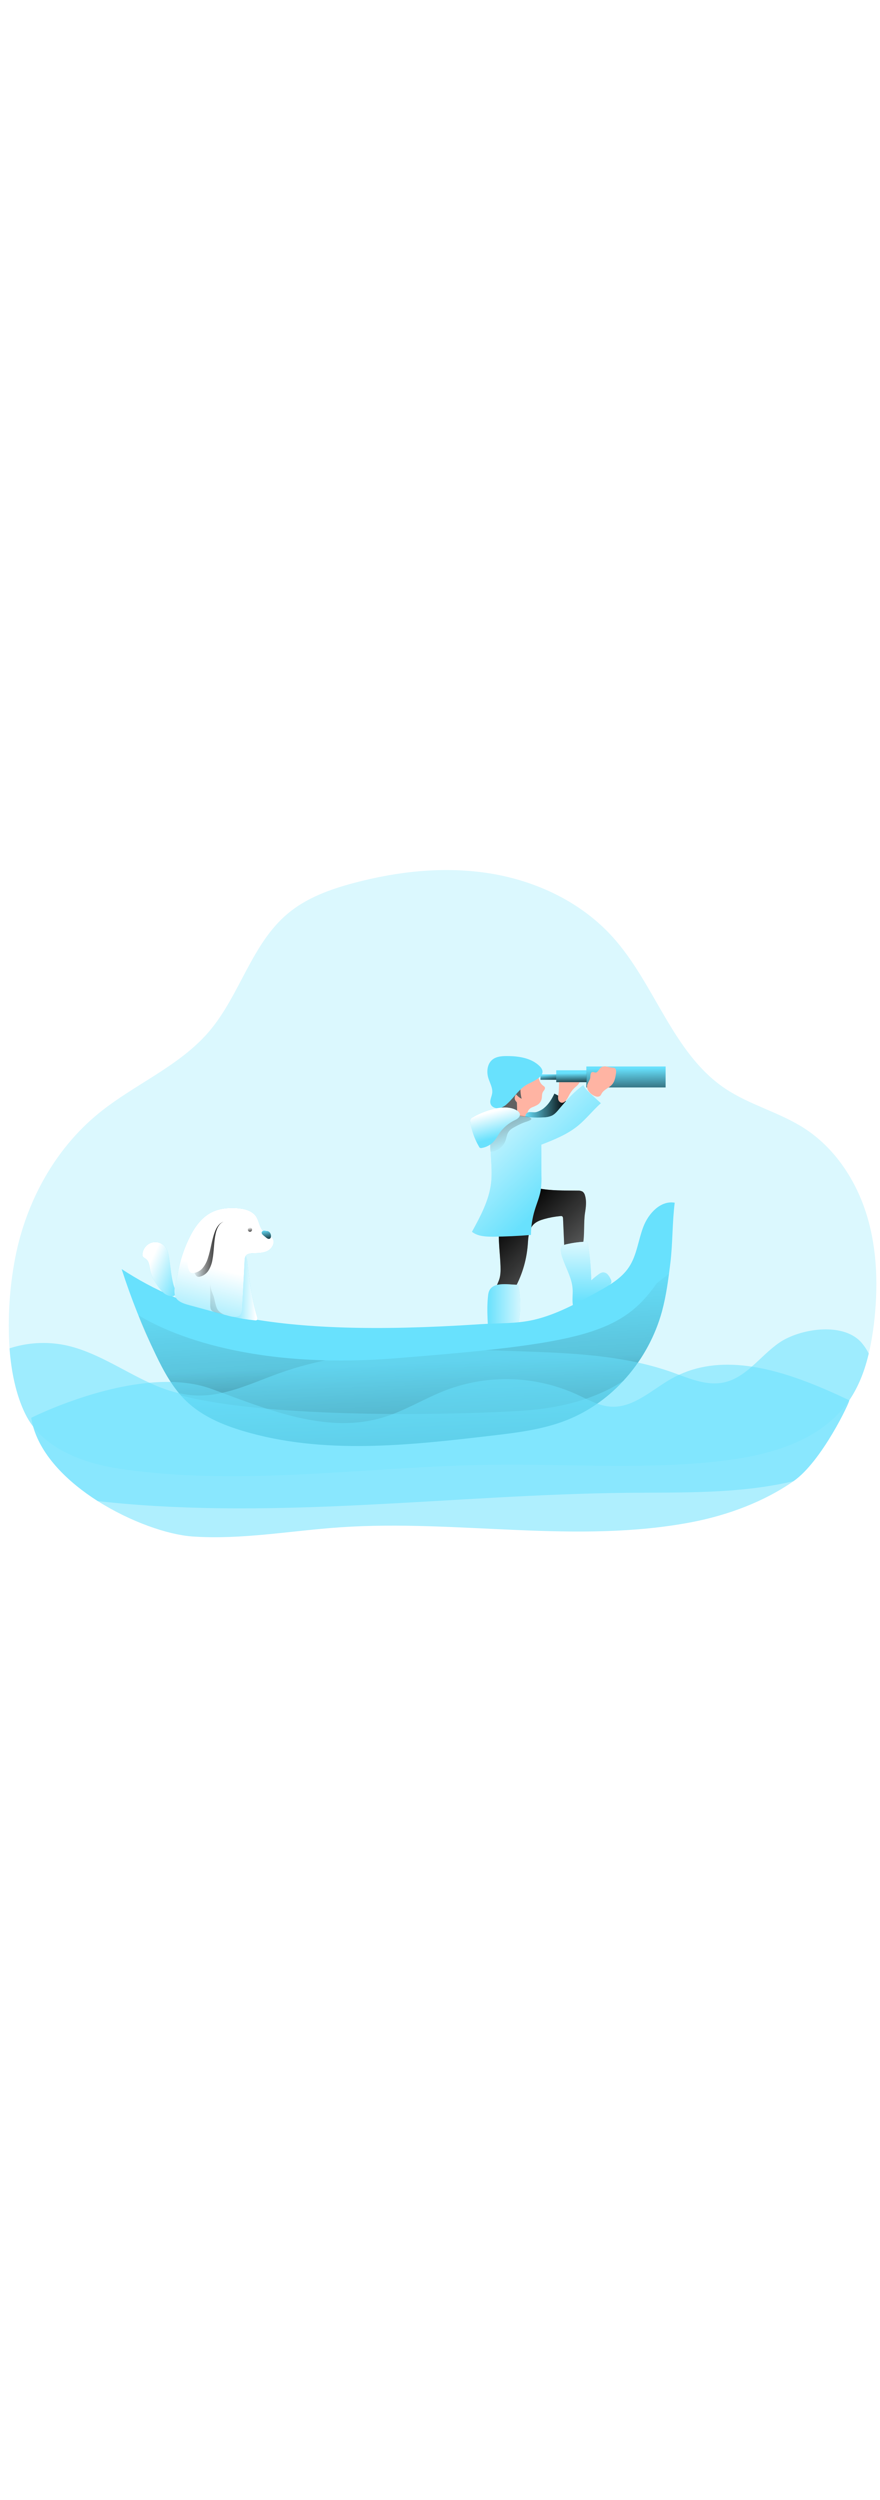 <svg id="_0198_adventure_1" xmlns="http://www.w3.org/2000/svg" xmlns:xlink="http://www.w3.org/1999/xlink" viewBox="0 0 500 500" data-imageid="adventure-1-70" imageName="Adventure 1" class="illustrations_image" style="width: 176px;"><defs><style>.cls-1_adventure-1-70{fill:url(#linear-gradient);}.cls-1_adventure-1-70,.cls-2_adventure-1-70,.cls-3_adventure-1-70,.cls-4_adventure-1-70,.cls-5_adventure-1-70,.cls-6_adventure-1-70,.cls-7_adventure-1-70,.cls-8_adventure-1-70,.cls-9_adventure-1-70,.cls-10_adventure-1-70,.cls-11_adventure-1-70,.cls-12_adventure-1-70,.cls-13_adventure-1-70,.cls-14_adventure-1-70,.cls-15_adventure-1-70,.cls-16_adventure-1-70,.cls-17_adventure-1-70,.cls-18_adventure-1-70,.cls-19_adventure-1-70,.cls-20_adventure-1-70,.cls-21_adventure-1-70,.cls-22_adventure-1-70,.cls-23_adventure-1-70,.cls-24_adventure-1-70,.cls-25_adventure-1-70,.cls-26_adventure-1-70{stroke-width:0px;}.cls-2_adventure-1-70{fill:url(#linear-gradient-11-adventure-1-70);}.cls-3_adventure-1-70{fill:url(#linear-gradient-12-adventure-1-70);}.cls-4_adventure-1-70{fill:url(#linear-gradient-13-adventure-1-70);}.cls-5_adventure-1-70{fill:url(#linear-gradient-10-adventure-1-70);}.cls-6_adventure-1-70{fill:url(#linear-gradient-17-adventure-1-70);}.cls-7_adventure-1-70{fill:url(#linear-gradient-16-adventure-1-70);}.cls-8_adventure-1-70{fill:url(#linear-gradient-19-adventure-1-70);}.cls-9_adventure-1-70{fill:url(#linear-gradient-15-adventure-1-70);}.cls-10_adventure-1-70{fill:url(#linear-gradient-18-adventure-1-70);}.cls-11_adventure-1-70{fill:url(#linear-gradient-14-adventure-1-70);}.cls-12_adventure-1-70{fill:url(#linear-gradient-20-adventure-1-70);}.cls-13_adventure-1-70{opacity:.53;}.cls-13_adventure-1-70,.cls-22_adventure-1-70{isolation:isolate;}.cls-13_adventure-1-70,.cls-22_adventure-1-70,.cls-26_adventure-1-70{fill:#68e1fd;}.cls-14_adventure-1-70{fill:url(#linear-gradient-4-adventure-1-70);}.cls-15_adventure-1-70{fill:url(#linear-gradient-2-adventure-1-70);}.cls-16_adventure-1-70{fill:url(#linear-gradient-3-adventure-1-70);}.cls-17_adventure-1-70{fill:url(#linear-gradient-8-adventure-1-70);}.cls-18_adventure-1-70{fill:url(#linear-gradient-9-adventure-1-70);}.cls-19_adventure-1-70{fill:url(#linear-gradient-7-adventure-1-70);}.cls-20_adventure-1-70{fill:url(#linear-gradient-5-adventure-1-70);}.cls-21_adventure-1-70{fill:url(#linear-gradient-6-adventure-1-70);}.cls-22_adventure-1-70{opacity:.24;}.cls-23_adventure-1-70{fill:#606161;}.cls-24_adventure-1-70{fill:#fff;}.cls-25_adventure-1-70{fill:#ffb4a3;}</style><linearGradient id="linear-gradient-adventure-1-70" x1="325.1" y1="2864.91" x2="356.44" y2="2864.91" gradientTransform="translate(-48.19 3019.54) scale(1 -1)" gradientUnits="userSpaceOnUse"><stop offset="0" stop-color="#010101" stop-opacity="0"/><stop offset=".95" stop-color="#010101"/></linearGradient><linearGradient id="linear-gradient-2-adventure-1-70" x1="370.66" y1="2758.39" x2="336.64" y2="2794.16" xlink:href="#linear-gradient-adventure-1-70"/><linearGradient id="linear-gradient-3-adventure-1-70" x1="381.01" y1="2740.58" x2="381.57" y2="2786.25" gradientTransform="translate(-48.19 3019.54) scale(1 -1)" gradientUnits="userSpaceOnUse"><stop offset="0" stop-color="#fff" stop-opacity="0"/><stop offset=".95" stop-color="#fff"/></linearGradient><linearGradient id="linear-gradient-4-adventure-1-70" x1="325.1" y1="2732.43" x2="353.04" y2="2732.43" xlink:href="#linear-gradient-3-adventure-1-70"/><linearGradient id="linear-gradient-5-adventure-1-70" x1="346.64" y1="2848.73" x2="371.2" y2="2848.73" xlink:href="#linear-gradient-adventure-1-70"/><linearGradient id="linear-gradient-6-adventure-1-70" x1="342.73" y1="2869.31" x2="343.25" y2="2864.61" gradientTransform="translate(-31 3019.63) scale(1 -1)" xlink:href="#linear-gradient-adventure-1-70"/><linearGradient id="linear-gradient-7-adventure-1-70" x1="355.63" y1="2870.1" x2="355.74" y2="2862.26" gradientTransform="translate(-31 3019.63) scale(1 -1)" xlink:href="#linear-gradient-adventure-1-70"/><linearGradient id="linear-gradient-8-adventure-1-70" x1="386.59" y1="2872.91" x2="386.9" y2="2848.46" gradientTransform="translate(-31 3019.63) scale(1 -1)" xlink:href="#linear-gradient-adventure-1-70"/><linearGradient id="linear-gradient-9-adventure-1-70" x1="365.54" y1="2803.71" x2="304.82" y2="2865.53" xlink:href="#linear-gradient-3-adventure-1-70"/><linearGradient id="linear-gradient-10-adventure-1-70" x1="340.75" y1="2829.4" x2="318.05" y2="2883.01" xlink:href="#linear-gradient-adventure-1-70"/><linearGradient id="linear-gradient-11-adventure-1-70" x1="332.18" y1="2833.8" x2="328.21" y2="2849.05" xlink:href="#linear-gradient-3-adventure-1-70"/><linearGradient id="linear-gradient-12-adventure-1-70" x1="279.74" y1="2704.98" x2="285.31" y2="2565.17" xlink:href="#linear-gradient-adventure-1-70"/><linearGradient id="linear-gradient-13-adventure-1-70" x1="276.86" y1="2755.59" x2="300.25" y2="2346.2" xlink:href="#linear-gradient-adventure-1-70"/><linearGradient id="linear-gradient-14-adventure-1-70" x1="177.97" y1="2748.85" x2="194.48" y2="2748.85" xlink:href="#linear-gradient-3-adventure-1-70"/><linearGradient id="linear-gradient-15-adventure-1-70" x1="162.99" y1="2711.64" x2="175.25" y2="2760.65" xlink:href="#linear-gradient-3-adventure-1-70"/><linearGradient id="linear-gradient-16-adventure-1-70" x1="157.51" y1="2769.96" x2="174.96" y2="2769.96" xlink:href="#linear-gradient-adventure-1-70"/><linearGradient id="linear-gradient-17-adventure-1-70" x1="153.55" y1="2753.02" x2="132.38" y2="2762.76" xlink:href="#linear-gradient-3-adventure-1-70"/><linearGradient id="linear-gradient-18-adventure-1-70" x1="199.11" y1="2780.97" x2="200.36" y2="2773.59" xlink:href="#linear-gradient-adventure-1-70"/><linearGradient id="linear-gradient-19-adventure-1-70" x1="172.8" y1="2782.49" x2="173.39" y2="2779" gradientTransform="translate(-31 3019.63) scale(1 -1)" xlink:href="#linear-gradient-adventure-1-70"/><linearGradient id="linear-gradient-20-adventure-1-70" x1="178.36" y1="2748.37" x2="92.82" y2="2675.3" xlink:href="#linear-gradient-adventure-1-70"/></defs><path id="background_adventure-1-70" class="cls-22_adventure-1-70 targetColor" d="M496.52,292.12c-.66,5.62-1.63,11.2-2.9,16.71-2.23,9.46-5.67,18.57-11.07,26.52-.57.83-1.16,1.66-1.78,2.46-16.07,21.22-44.22,28.88-70.62,32-43.38,5.13-87.27,1.6-130.95,2.2-70.09.92-140.56,12.43-209.97,2.46-18.01-2.55-38.81-9.14-50.41-24.18-1.75-2.28-3.26-4.72-4.51-7.3-5.19-10.65-7.89-23.68-8.9-37.12-1.13-17.34-.02-34.75,3.3-51.81,6.17-31.51,22.43-61.42,47.33-81.72,20.32-16.59,45.99-26.73,62.93-46.73,17.43-20.56,23.95-49.64,44.66-66.89,10.65-8.89,24.09-13.74,37.51-17.3,25.34-6.74,52.04-9.58,77.89-5.3,25.84,4.28,50.92,16.15,68.61,35.52,24.42,26.68,34.24,66.23,64.21,86.49,13.98,9.44,31.01,13.56,45.19,22.73,17.43,11.27,29.5,29.7,35.52,49.56,6.02,19.86,6.43,41.1,3.97,61.72Z" style="fill: rgb(104, 225, 253);"/><g id="character_adventure-1-70"><path class="cls-25_adventure-1-70" d="M305.28,151.51c-1.83-1.58-3.86-3.23-6.27-3.4-2.27-.16-4.51,1.1-6.06,2.8-1.46,1.79-2.63,3.78-3.49,5.92-.8,1.53-1.36,3.16-1.66,4.86-.33,2.55.5,5.09.71,7.65.11,1.42.05,2.91.64,4.2.75,1.47,2.12,2.52,3.73,2.87,1.6.33,3.25.27,4.81-.2.57-.1,1.09-.36,1.52-.76.94-1.02.28-2.68.64-4.02.43-1.16,1.34-2.07,2.49-2.51,1.14-.43,2.24-.95,3.29-1.57,1.1-.78,1.87-1.96,2.14-3.28.26-1.29.05-2.71.69-3.86.26-.47.64-.86.91-1.33.31-.45.36-1.02.12-1.52-.2-.27-.46-.49-.76-.66-1.23-.87-2.09-2.17-2.41-3.64-.12-.64-.49-1.21-1.04-1.57Z"/><path class="cls-23_adventure-1-70" d="M296.37,164.06c-1.2-.6-2.26-1.45-3.11-2.49-1.05,1.08-1.1,2.79-.11,3.93.2.17.36.38.48.61.05.16.08.33.08.5l.14,5.1c0,.67-.19,1.58-.86,1.56-.25-.04-.48-.14-.67-.31-1.06-.72-2.31-1.14-3.59-1.21-.43.01-.85-.05-1.26-.17-.37-.18-.7-.44-.96-.76l-2.12-2.2c-.29-.26-.52-.58-.67-.95-.09-.38-.09-.78,0-1.16l.76-5.23c.1-1.05.34-2.08.72-3.07.38-.78.89-1.49,1.52-2.1,1.45-1.52,3.5-2.63,5.57-2.33,1.95.3,3.41,1.96,3.43,3.94-.09,2.14.14,4.27.67,6.34Z"/><path class="cls-26_adventure-1-70 targetColor" d="M289.1,139.8c-3.29-.06-6.89,0-9.42,2.1-2.91,2.44-3.32,6.89-2.18,10.52.88,2.79,2.54,5.51,2.16,8.41-.27,2.1-1.6,4.2-.89,6.19.62,1.74,2.69,2.64,4.55,2.43,1.83-.34,3.52-1.22,4.83-2.55,4.08-3.63,6.94-8.78,11.83-11.24,3.58-1.81,11.73-5.06,6.64-10.13-4.55-4.53-11.46-5.63-17.52-5.74Z" style="fill: rgb(104, 225, 253);"/><path class="cls-1_adventure-1-70" d="M289.1,139.8c-3.29-.06-6.89,0-9.42,2.1-2.91,2.44-3.32,6.89-2.18,10.52.88,2.79,2.54,5.51,2.16,8.41-.27,2.1-1.6,4.2-.89,6.19.62,1.74,2.69,2.64,4.55,2.43,1.83-.34,3.52-1.22,4.83-2.55,4.08-3.63,6.94-8.78,11.83-11.24,3.58-1.81,11.73-5.06,6.64-10.13-4.55-4.53-11.46-5.63-17.52-5.74Z"/><path class="cls-23_adventure-1-70" d="M328.27,216.24c.99-.09,1.99.13,2.85.64.63.55,1.07,1.27,1.26,2.08.99,3.23.54,6.71,0,10.04-.8,4.97-.1,12.97-1.21,17.87-.36,1.6-2.49.25-3.79,1.28-1.82,1.46-4.49.94-6.71,1.67l-.76-17.59c0-.55-.11-1.21-.61-1.45-.26-.11-.55-.14-.83-.08-3.14.27-6.24.83-9.27,1.69-2.19.62-4.42,1.44-6.02,3.03-2.92,2.94-3.03,7.58-3.33,11.68-.72,9.17-3.49,18.05-8.1,26.01-3.29,0-6.57-.38-9.78-1.11-.05-1.63.86-3.11,1.44-4.63,1.02-2.63,1.06-5.52.96-8.33-.21-6.26-1.09-12.5-.95-18.77.14-6.27,1.39-12.71,4.99-17.84,3.79-5.36,10.52-8.92,17.1-7.58,7.53,1.55,15.08,1.28,22.74,1.38Z"/><path class="cls-15_adventure-1-70" d="M328.27,216.24c.99-.09,1.99.13,2.85.64.63.55,1.07,1.27,1.26,2.08.99,3.23.54,6.71,0,10.04-.8,4.97-.23,13.94-1.36,18.84-.36,1.6-2.34-.72-3.62.31-1.82,1.46-4.49.94-6.71,1.67l-.76-17.59c0-.55-.11-1.21-.61-1.45-.26-.11-.55-.14-.83-.08-3.14.27-6.24.83-9.27,1.69-2.19.62-4.42,1.44-6.02,3.03-2.92,2.94-3.03,7.58-3.33,11.68-.72,9.17-3.49,18.05-8.1,26.01-3.29,0-6.57-.38-9.78-1.11-.05-1.63.86-3.11,1.44-4.63,1.02-2.63,1.06-5.52.96-8.33-.21-6.26-1.09-12.5-.95-18.77.14-6.27,1.39-12.71,4.99-17.84,3.79-5.36,10.52-8.92,17.1-7.58,7.51,1.55,15.05,1.28,22.71,1.38Z"/><path class="cls-26_adventure-1-70 targetColor" d="M332.11,245.26c.35-.05.71-.01,1.04.11.64.3.84,1.1.96,1.8,1.11,6.63,1.72,13.33,1.83,20.05,1.35-1.26,2.78-2.42,4.28-3.49.63-.52,1.38-.87,2.18-1.03,1.07-.07,2.12.35,2.84,1.14.71.79,1.29,1.69,1.7,2.67.38.59.52,1.29.4,1.98-.18.45-.47.84-.85,1.14-6.06,5.5-13.12,9.78-20.8,12.61-.82-3.4-.09-6.98-.36-10.46-.39-5.21-2.92-9.92-4.76-14.71-.83-2.19-1.86-4.71-1.86-7.1,0-2.1,1.3-2.85,3.19-3.28,3.35-.76,6.75-1.24,10.18-1.42Z" style="fill: rgb(104, 225, 253);"/><path class="cls-26_adventure-1-70 targetColor" d="M294.34,269.74c1.46,6.57,1.65,13.35.55,19.99-.3,1.78-.52,3.99.97,5.01,1.08.76,2.54.43,3.85.55,3.21.41,5.49,3.32,5.11,6.53-.04.48-.25.93-.6,1.27-.39.26-.84.4-1.31.39-7.65.74-15.33,1.2-23.03,1.37-.7,0-1.52-.04-1.89-.63-.16-.31-.23-.66-.21-1.01-.33-9.04-1.52-18.94-.39-27.91.99-7.99,11.2-5.58,16.96-5.55Z" style="fill: rgb(104, 225, 253);"/><path class="cls-16_adventure-1-70" d="M332.11,245.26c.35-.05.71-.01,1.04.11.64.3.84,1.1.96,1.8,1.11,6.63,1.72,13.33,1.83,20.05,1.35-1.26,2.78-2.42,4.28-3.49.63-.52,1.38-.87,2.18-1.03,1.07-.07,2.12.35,2.84,1.14.71.79,1.29,1.69,1.7,2.67.38.59.52,1.29.4,1.98-.18.45-.47.84-.85,1.14-6.06,5.5-13.12,9.78-20.8,12.61-.82-3.4-.09-6.98-.36-10.46-.39-5.21-2.92-9.92-4.76-14.71-.83-2.19-1.86-4.71-1.86-7.1,0-2.1,1.3-2.85,3.19-3.28,3.35-.76,6.75-1.24,10.18-1.42Z"/><path class="cls-14_adventure-1-70" d="M294.34,269.74c1.46,6.57,1.65,13.35.55,19.99-.3,1.78-.52,3.99.97,5.01,1.08.76,2.54.43,3.85.55,3.21.41,5.49,3.32,5.11,6.53-.04.48-.25.93-.6,1.27-.39.26-.84.4-1.31.39-7.65.74-15.33,1.2-23.03,1.37-.7,0-1.52-.04-1.89-.63-.16-.31-.23-.66-.21-1.01-.33-9.04-1.52-18.94-.39-27.91.99-7.99,11.2-5.58,16.96-5.55Z"/><path class="cls-26_adventure-1-70 targetColor" d="M309.17,169.25c2.61-2.13,4.39-5.09,5.82-8.14,2.64,1.31,5.09,2.98,7.27,4.96.71.45.95,1.36.56,2.1-2.33,6.91-8.56,11.76-15.83,12.33-2.49.14-5.17-.32-6.96-2.05-1.56-1.52-2.56-5.55-.07-6.63,1.08-.47,3.44.17,4.8-.22,1.61-.48,3.11-1.27,4.41-2.34Z" style="fill: rgb(104, 225, 253);"/><path class="cls-20_adventure-1-70" d="M309.17,169.25c2.61-2.13,4.39-5.09,5.82-8.14,2.64,1.31,5.09,2.98,7.27,4.96.71.45.95,1.36.56,2.1-2.33,6.91-8.56,11.76-15.83,12.33-2.49.14-5.17-.32-6.96-2.05-1.56-1.52-2.56-5.55-.07-6.63,1.08-.47,3.44.17,4.8-.22,1.61-.48,3.11-1.27,4.41-2.34Z"/><path class="cls-25_adventure-1-70" d="M317.72,154.13c.05-1.52.16-3.19,1.23-4.27s2.67-1.19,4.16-1.27l3.42-.18c.63-.1,1.28,0,1.85.29.76.48.92,1.52,1.04,2.36.17,1.37.32,2.84-.33,4.07-.58.88-1.31,1.65-2.15,2.27-1.25,1.11-2.32,2.42-3.16,3.87-.82,1.45-1.44,3.03-2.64,4.2-.49.53-1.18.85-1.91.87-1.07-.15-1.91-1-2.07-2.07-.3-1.52.3-3.28.34-4.83.07-1.77.13-3.55.21-5.33Z"/><rect class="cls-26_adventure-1-70 targetColor" x="307.09" y="150.19" width="9.58" height="3.05" style="fill: rgb(104, 225, 253);"/><rect class="cls-21_adventure-1-70" x="307.09" y="150.19" width="9.58" height="3.05"/><rect class="cls-26_adventure-1-70 targetColor" x="316.06" y="147.87" width="17.2" height="6.75" style="fill: rgb(104, 225, 253);"/><rect class="cls-26_adventure-1-70 targetColor" x="333.15" y="145.71" width="45.04" height="11.9" style="fill: rgb(104, 225, 253);"/><rect class="cls-19_adventure-1-70" x="316.06" y="147.87" width="17.2" height="6.75"/><polyline class="cls-17_adventure-1-70" points="333.13 145.71 378.18 145.71 378.18 157.62 333.13 157.62"/><path class="cls-25_adventure-1-70" d="M336.53,148.88c.59-.16,1.2.26,1.82.26,1.41,0,1.91-1.87,2.99-2.78.92-.64,2.07-.87,3.17-.63,1.1.17,2.17.54,3.27.6.43-.02.87.04,1.28.17,1.09.48,1.09,2,.92,3.17-.32,2.16-.68,4.43-2.07,6.11-1.72,2.1-4.76,2.93-6.06,5.3-.21.48-.49.92-.83,1.31-.73.52-1.67.63-2.51.3-2.4-.67-5.3-3.33-4.95-6.06.22-1.52,1.38-2.74,1.75-4.2.22-.98-.07-3.22,1.21-3.57Z"/><path class="cls-26_adventure-1-70 targetColor" d="M331.42,156.29c.98,2.01,2.66,3.57,4.3,5.08l5.66,5.21c-4.55,4.05-8.33,8.97-13.05,12.83-6.06,4.93-13.48,7.86-20.75,10.72.08,5.85,0,11.49.05,17.34.12,2.82-.01,5.64-.39,8.44-.64,3.9-2.27,7.58-3.4,11.36-1.4,4.58-2.13,9.35-2.17,14.14-7.13.61-14.27.94-21.43,1-4.21,0-8.77-.16-12.08-2.78,4.8-8.76,9.69-17.8,10.86-27.71,1.2-10.23-1.64-20.71.33-30.82.51-2.64,1.47-5.38,3.64-6.96,3.24-2.36,7.7-1.25,11.61-.46,4.74.94,9.58,1.25,14.4.94,1.58-.02,3.15-.36,4.6-.99,1.8-.9,3.08-2.54,4.37-4.08,4.08-4.84,8.35-9.61,13.46-13.25Z" style="fill: rgb(104, 225, 253);"/><path class="cls-18_adventure-1-70" d="M331.42,156.29c.98,2.01,2.66,3.57,4.3,5.08l5.66,5.21c-4.55,4.05-8.33,8.97-13.05,12.83-6.06,4.93-13.48,7.86-20.75,10.72.08,5.85,0,11.49.05,17.34.12,2.82-.01,5.64-.39,8.44-.64,3.9-2.27,7.58-3.4,11.36-1.4,4.58-2.13,9.35-2.17,14.14-7.13.61-14.27.94-21.43,1-4.21,0-8.77-.16-12.08-2.78,4.8-8.76,9.69-17.8,10.86-27.71,1.2-10.23-1.64-20.71.33-30.82.51-2.64,1.47-5.38,3.64-6.96,3.24-2.36,7.7-1.25,11.61-.46,4.74.94,9.58,1.25,14.4.94,1.58-.02,3.15-.36,4.6-.99,1.8-.9,3.08-2.54,4.37-4.08,4.08-4.84,8.35-9.61,13.46-13.25Z"/><path class="cls-5_adventure-1-70" d="M278.79,194.16c3.77-.28,7.05-2.71,8.4-6.24.62-1.7.76-3.61,1.79-5.11.94-1.38,2.47-2.21,3.94-2.99,1.74-.98,3.55-1.82,5.42-2.51,1.07-.28,2.11-.69,3.1-1.2.2-.1.36-.27.43-.48.01-.28-.13-.54-.37-.68-.78-.51-1.68-.82-2.61-.91-2.7-.45-5.48-.91-8.14-.29-2.23.65-4.32,1.7-6.18,3.09-1.63.95-3.04,2.24-4.12,3.79-1.27,2.1-1.33,4.64-1.8,6.98-.14.7-.33,6.58.14,6.55Z"/><path class="cls-26_adventure-1-70 targetColor" d="M268.56,174.59c-1.1.39-1.68,1.59-1.31,2.69.73,4.92,2.4,9.66,4.9,13.96.23.65.95.99,1.61.76,0,0,0,0,0,0,2.5-.41,4.8-1.63,6.56-3.45,1.45-1.52,2.41-3.48,3.63-5.22,2.28-3.15,5.34-5.65,8.87-7.27,3.46-1.7,3.53-4.31-.33-5.98-6.97-3-17.88.92-23.94,4.51Z" style="fill: rgb(104, 225, 253);"/><path class="cls-2_adventure-1-70" d="M268.56,174.59c-1.1.39-1.68,1.59-1.31,2.69.73,4.92,2.4,9.66,4.9,13.96.23.65.95.99,1.61.76,0,0,0,0,0,0,2.5-.41,4.8-1.63,6.56-3.45,1.45-1.52,2.41-3.48,3.63-5.22,2.28-3.15,5.34-5.65,8.87-7.27,3.46-1.7,3.53-4.31-.33-5.98-6.97-3-17.88.92-23.94,4.51Z"/></g><g id="boat_adventure-1-70"><path class="cls-26_adventure-1-70 targetColor" d="M383.36,223.1c-7.99-1.39-14.9,6.06-17.81,13.64-2.91,7.58-3.67,16.06-8.11,22.84-4.3,6.58-11.46,10.61-18.34,14.4-11.36,6.28-22.96,12.64-35.61,15.62-9.97,2.35-20.34,1.85-30.56,2.53-121.65,8.1-167.21-7.58-203.81-31.31,5.32,16.58,11.78,32.79,19.31,48.49,4.64,9.64,9.81,19.28,17.56,26.67,8.83,8.42,20.42,13.33,32.11,16.84,45.36,13.6,93.95,8.21,141,2.68,14.4-1.68,28.94-3.42,42.43-8.66,26.65-10.34,47.13-34.47,54.62-62.04,2.41-8.88,3.57-18.05,4.71-27.18,1.4-11.4,1.07-23.12,2.5-34.5Z" style="fill: rgb(104, 225, 253);"/><path class="cls-3_adventure-1-70" d="M383.35,223.1c-1.42,11.36-1.1,23.09-2.52,34.48-.23,1.96-.5,3.92-.76,5.87-.84,7.19-2.16,14.31-3.95,21.33-4.07,14.77-11.62,28.35-22.03,39.59-9.01,9.86-20.15,17.53-32.58,22.43-13.5,5.25-28.03,6.97-42.43,8.66-47.03,5.52-95.63,10.92-141.01-2.7-11.69-3.5-23.26-8.4-32.1-16.83-1.1-1.07-2.17-2.17-3.14-3.32-6.06-6.82-10.45-15.08-14.4-23.36-5.16-10.77-7.33-15.22-9.85-22.31h0c-1.15-3.24-2.4-7.03-4.06-12.19,36.62,23.71,149.4,25.87,175.45,25.9,10.24,0,43.65-8.7,53.62-11.07,12.68-2.97,24.24-9.32,35.61-15.61,6.86-3.79,14.03-7.83,18.34-14.4,4.42-6.77,5.2-15.26,8.1-22.82,2.9-7.56,9.74-15.07,17.72-13.68Z"/><path class="cls-4_adventure-1-70" d="M380.06,263.45c-.84,7.19-2.16,14.31-3.95,21.33-4.07,14.77-11.62,28.35-22.03,39.59-11.52,7.58-30.21,15.4-58.96,17.03-52.55,3.03-146.02,3.32-192.31-8.78-6.06-6.82-10.45-15.08-14.4-23.36-5.16-10.77-7.33-15.22-9.85-22.31,13,8.05,59.02,31.49,146.29,24.54,104.84-8.33,128.25-13.8,148.3-42.61l6.9-5.43Z"/></g><g id="dog_adventure-1-70"><path class="cls-26_adventure-1-70 targetColor" d="M146.15,288.17c.15.53.28,1.2-.13,1.56-.34.23-.76.31-1.17.22-4.44-.43-8.85-1.15-13.2-2.14-1.03-.02-1.86-.87-1.84-1.9,0-.11.01-.22.03-.32-.19-6.94.09-13.89.84-20.79.42-3.83.95-9.71,4.24-12.32,4.01-3.17,5.27,1.32,5.64,4.6,1.2,10.56,2.59,20.88,5.58,31.09Z" style="fill: rgb(104, 225, 253);"/><path class="cls-11_adventure-1-70" d="M146.15,288.17c.15.53.28,1.2-.13,1.56-.34.23-.76.31-1.17.22-4.44-.43-8.85-1.15-13.2-2.14-1.03-.02-1.86-.87-1.84-1.9,0-.11.01-.22.03-.32-.19-6.94.09-13.89.84-20.79.42-3.83.95-9.71,4.24-12.32,4.01-3.17,5.27,1.32,5.64,4.6,1.2,10.56,2.59,20.88,5.58,31.09Z"/><path class="cls-26_adventure-1-70 targetColor" d="M107.27,243.66c2.92-6.14,6.96-12.12,13.03-15.15,4.35-2.17,9.38-2.63,14.24-2.33,4.16.27,8.76,1.36,11.03,4.86,1.64,2.55,1.78,5.99,3.92,8.14,1.69,1.69,4.42,2.33,5.54,4.44,1.36,2.58-.67,5.84-3.32,7.04s-5.68,1.02-8.58,1.19c-1.24.08-2.61.3-3.38,1.27-.54.83-.81,1.82-.76,2.81l-1.42,27.44c.05,1.15-.23,2.28-.82,3.27-1.39,1.87-4.27,1.45-6.52.84l-22.52-6.12c-2.34-.64-4.77-1.32-6.61-2.89-3.95-3.39-.87-10.73-.11-15.15,1.19-6.8,3.29-13.41,6.27-19.65Z" style="fill: rgb(104, 225, 253);"/><path class="cls-26_adventure-1-70 targetColor" d="M111.45,245.24c-1.6,5.52-3.11,11.79-.17,16.72.24.48.62.87,1.08,1.13.47.17.98.2,1.47.07,2.07-.5,3.85-1.79,4.97-3.6,1.1-1.8,1.84-3.8,2.17-5.88.97-5.01.76-10.2,1.89-15.15.58-2.62,1.76-5.4,4.18-6.55-2.73-.1-5.38.97-7.27,2.95-1.85,2.02-3.17,4.46-4.73,6.71-1.24,1.77-3.01,1.52-3.61,3.61Z" style="fill: rgb(104, 225, 253);"/><path class="cls-26_adventure-1-70 targetColor" d="M96.31,255.91c-.41-2.95-.86-6.11-2.9-8.26-2.02-2.05-5.05-2.72-7.75-1.72-2.66,1.08-4.49,3.56-4.74,6.42-.05.36-.01.73.1,1.08.3.76,1.19,1.12,1.86,1.63,2.08,1.56,2.02,4.61,2.59,7.14.64,2.81,2.22,5.3,3.79,7.7,1.86,2.77,4.14,5.73,7.42,6.25,4.86.76,2.59-3.95,1.92-6.31-1.22-4.46-1.65-9.35-2.28-13.92Z" style="fill: rgb(104, 225, 253);"/><path class="cls-9_adventure-1-70" d="M107.27,243.66c2.92-6.14,6.96-12.12,13.03-15.15,4.35-2.17,9.38-2.63,14.24-2.33,4.16.27,8.76,1.36,11.03,4.86,1.64,2.55,1.78,5.99,3.92,8.14,1.69,1.69,4.42,2.33,5.54,4.44,1.36,2.58-.67,5.84-3.32,7.04s-5.68,1.02-8.58,1.19c-1.24.08-2.61.3-3.38,1.27-.54.83-.81,1.82-.76,2.81l-1.42,27.44c.05,1.15-.23,2.28-.82,3.27-1.39,1.87-4.27,1.45-6.52.84l-22.52-6.12c-2.34-.64-4.77-1.32-6.61-2.89-3.95-3.39-.87-10.73-.11-15.15,1.19-6.8,3.29-13.41,6.27-19.65Z"/><path class="cls-7_adventure-1-70" d="M111.16,247.21c-1.59,5.52-3.11,11.8-.16,16.73.23.48.61.87,1.08,1.12.47.17.98.2,1.47.07,2.07-.5,3.85-1.79,4.97-3.6,1.09-1.8,1.83-3.79,2.17-5.87.97-5.01.76-10.21,1.89-15.15.59-2.62,1.76-5.4,4.19-6.55-2.74-.1-5.38.98-7.27,2.96-1.85,2.02-3.17,4.46-4.74,6.71-1.23,1.76-3,1.51-3.61,3.59Z"/><path class="cls-24_adventure-1-70" d="M109.79,245c-2.32,5.26-4.64,11.27-2.39,16.55.18.5.5.94.92,1.26.44.24.95.33,1.45.27,2.12-.22,4.06-1.27,5.41-2.91,1.33-1.64,2.32-3.52,2.92-5.54,1.63-4.83,2.12-10.01,3.89-14.79.93-2.52,2.46-5.12,5.02-5.94-2.69-.46-5.45.25-7.58,1.96-2.1,1.76-3.73,4-5.58,6.02-1.48,1.6-3.2,1.12-4.08,3.11Z"/><path class="cls-6_adventure-1-70" d="M96.31,255.91c-.41-2.95-.86-6.11-2.9-8.26-2.02-2.05-5.05-2.72-7.75-1.72-2.66,1.08-4.49,3.56-4.74,6.42-.05.36-.01.73.1,1.08.3.76,1.19,1.12,1.86,1.63,2.08,1.56,2.02,4.61,2.59,7.14.64,2.81,2.22,5.3,3.79,7.7,1.86,2.77,4.14,5.73,7.42,6.25,4.86.76,2.59-3.95,1.92-6.31-1.22-4.46-1.65-9.35-2.28-13.92Z"/><path class="cls-26_adventure-1-70 targetColor" d="M151.12,239.07c-.46-.12-.94-.14-1.41-.06-.48.09-.86.43-1.02.89-.17.76.47,1.36,1.05,1.83l1.34,1.09c.35.33.76.58,1.2.76.46.17.97.07,1.32-.27.18-.23.3-.51.33-.8.15-.94-.12-1.9-.76-2.61-.66-.7-1.68-.92-2.57-.55" style="fill: rgb(104, 225, 253);"/><path class="cls-10_adventure-1-70" d="M151.12,239.07c-.46-.12-.94-.14-1.41-.06-.48.09-.86.43-1.02.89-.17.76.47,1.36,1.05,1.83l1.34,1.09c.35.33.76.58,1.2.76.46.17.97.07,1.32-.27.18-.23.3-.51.33-.8.15-.94-.12-1.9-.76-2.61-.66-.7-1.68-.92-2.57-.55"/><circle class="cls-8_adventure-1-70" cx="142.02" cy="238.43" r="1.2"/><path class="cls-12_adventure-1-70" d="M119.37,267.44c-.03,1.61.15,3.22.52,4.8.38,1.42,1.05,2.75,1.52,4.16s.64,2.93,1.07,4.38c.61,2.08.83,4.07,4.77,5.85-6.97-1.75-7.9-1.35-7.79-6.22.08-4.33.02-8.64-.08-12.96Z"/></g><g id="sea_adventure-1-70"><path class="cls-13_adventure-1-70 targetColor" d="M450.86,381.31c-16.77,11.72-37.44,19.35-57.58,23.24-65.53,12.64-133.24-1.58-199.86,2.97-28.03,1.89-56.07,7.17-84.1,5.22-13.94-.98-35.22-8.33-53.79-20.12-17.05-10.86-31.89-25.43-36.7-42.35-.44-1.64-.83-3.3-1.1-4.96,0,0,33.41-16.86,67.24-19.91,12.28-1.13,24.6-.42,35.4,3.56,1.93.71,3.89,1.42,5.85,2.17,29.67,11.01,61.1,22.96,91.15,14.06,12.61-3.74,23.92-10.98,36.23-15.67,24.05-9.04,50.7-8.14,74.09,2.49,6.32,2.91,12.58,6.59,19.52,6.98,12.97.71,23.38-9.85,34.72-16.15,1.28-.71,2.58-1.36,3.89-1.95,12.97-6.02,27.03-6.82,41.34-4.66,18.78,2.85,37.95,10.86,55.37,19.11.65.33-15.55,34.78-31.66,45.96Z" style="fill: rgb(104, 225, 253);"/><path class="cls-13_adventure-1-70 targetColor" d="M482.52,335.35c.65.33-15.58,34.78-31.66,45.96-30.74,7.3-62.89,6.33-94.59,6.62-98.49,1.04-197.24,15.33-295.25,5.3-1.8-.18-3.64-.39-5.49-.59-17.06-10.89-31.9-25.46-36.71-42.37-1.75-2.28-3.26-4.72-4.51-7.3-5.19-10.65-7.89-23.68-8.9-37.12,10.11-3.3,20.9-3.94,31.34-1.87,17.15,3.5,32.31,14.15,48.22,21.46,8.72,4.01,17.65,6.97,27.28,7.21,4.7.06,9.4-.45,13.98-1.52,11.01-2.4,21.69-7.3,32.4-11.13,43.35-15.49,90.65-14.09,136.67-12.49,29.26,1.01,59.05,2.14,86.65,11.96l3.89,1.42c8.25,3.03,16.77,6.14,25.28,4.36,6.21-1.27,11.24-4.83,16.05-9.02,5.22-4.6,10.11-9.85,15.81-13.74,11.36-7.68,35.28-11.74,46.06-.38,1.82,2.01,3.35,4.27,4.55,6.71-2.21,9.47-5.65,18.58-11.05,26.53Z" style="fill: rgb(104, 225, 253);"/></g></svg>
